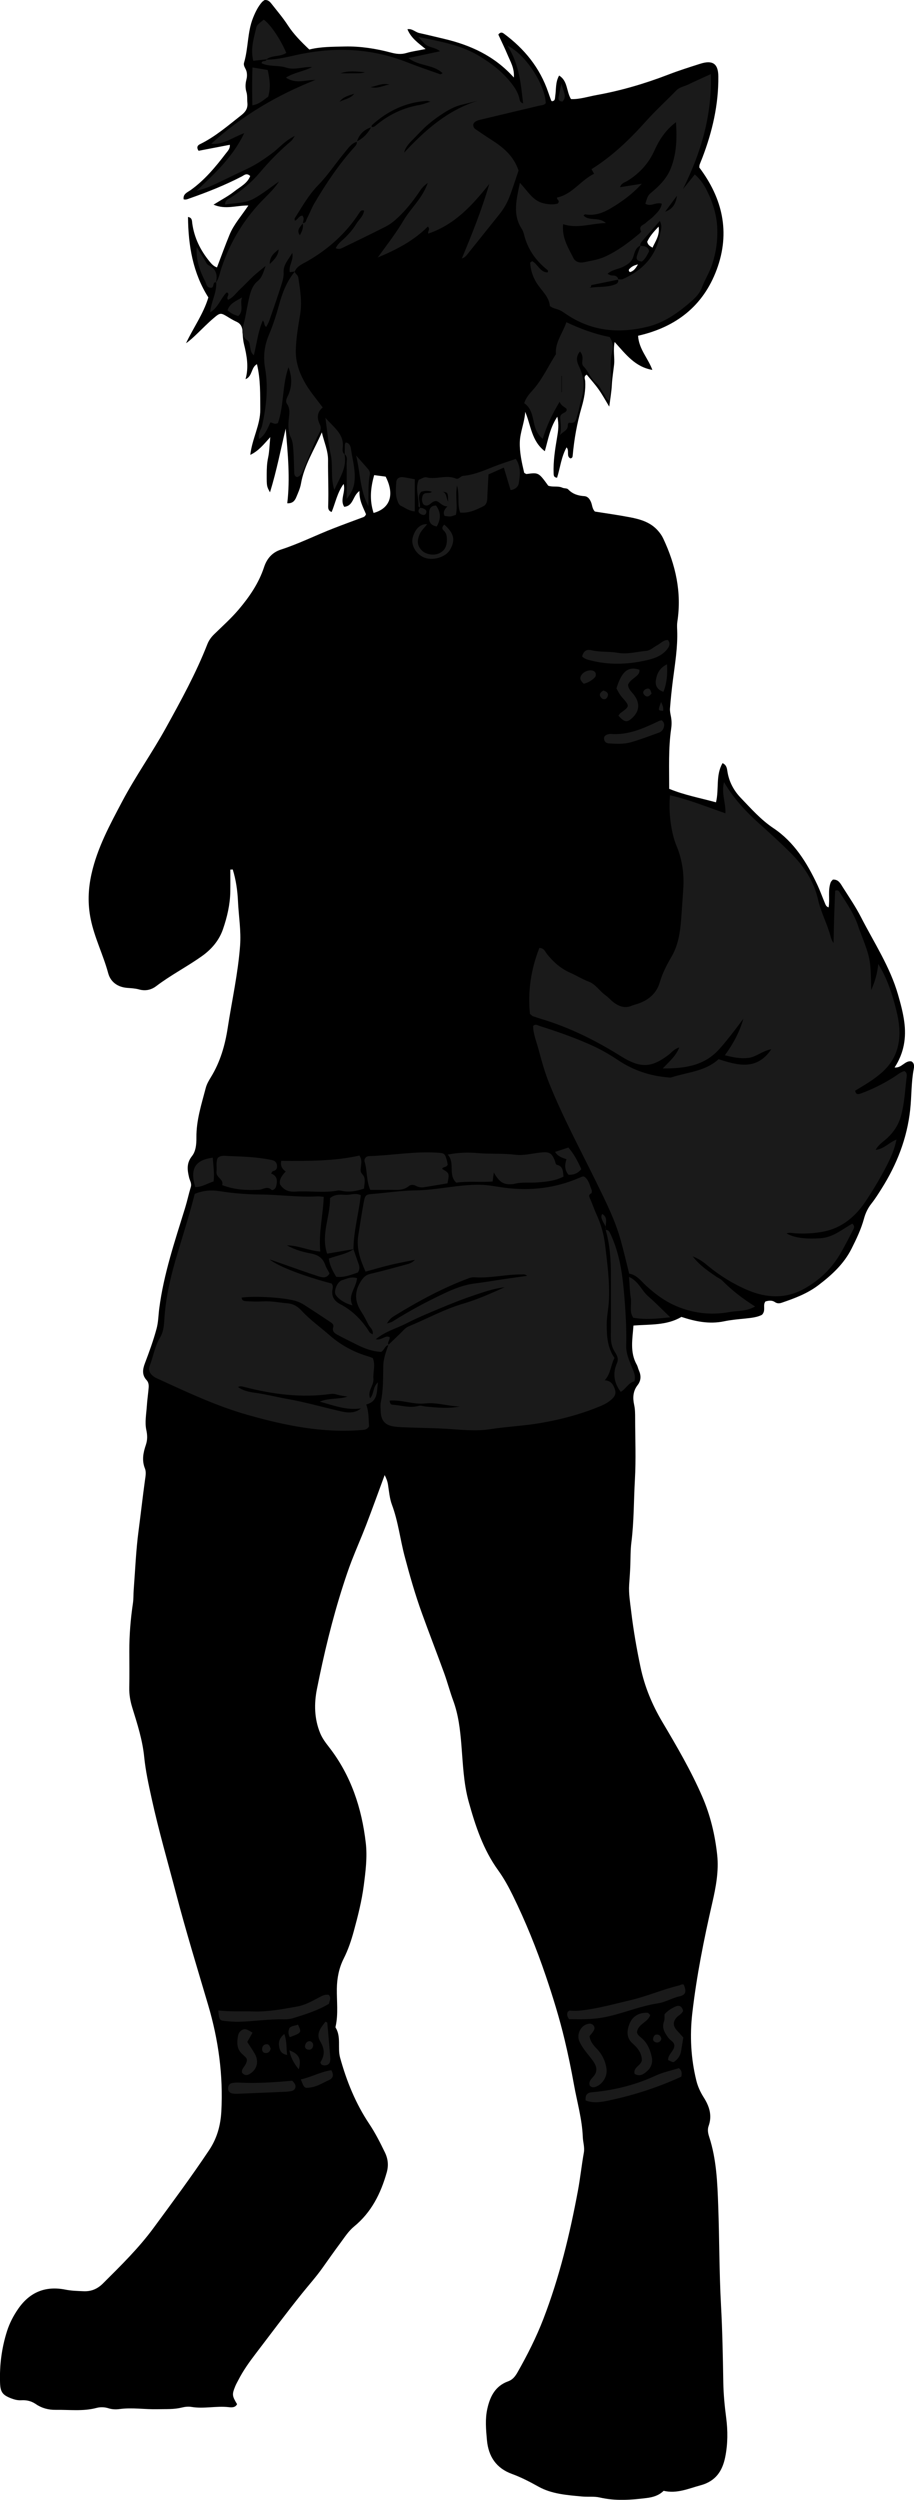 <?xml version="1.0" encoding="utf-8"?>
<!-- Generator: Adobe Illustrator 24.1.1, SVG Export Plug-In . SVG Version: 6.00 Build 0)  -->
<svg version="1.1" id="Layer_1" xmlns="http://www.w3.org/2000/svg" xmlns:xlink="http://www.w3.org/1999/xlink" x="0px" y="0px"
	 width="754.09" height="2060.93" viewBox="0 0 754.09 2060.93" style="enable-background:new 0 0 754.09 2060.93;" xml:space="preserve">
<style type="text/css">
	.st0{fill:#1A1A1A;}
</style>
<path d="M190.04,716.92c0,5.96,0.07,11.93-0.02,17.89c-0.16,10.73-2.55,21.03-6.02,31.15c-3.28,9.56-9.63,16.8-17.57,22.43
	c-12.21,8.65-25.6,15.53-37.56,24.62c-4.09,3.11-8.88,4.2-14.18,2.71c-3.16-0.89-6.56-1.02-9.87-1.29
	c-7.86-0.66-13.62-4.91-15.56-12.1c-4.07-15.07-11.24-29.08-14.4-44.46c-2.6-12.65-2.16-24.9,0.65-37.47
	c4.79-21.44,15.12-40.37,25.22-59.49c11.05-20.92,24.78-40.24,36.2-60.92c12.38-22.42,24.75-44.88,34.11-68.81
	c1.23-3.15,3.12-5.8,5.56-8.19c6.89-6.74,14.14-13.19,20.35-20.52c8.82-10.41,16.57-21.7,20.89-34.84
	c2.37-7.23,6.83-12.23,13.89-14.52c14.91-4.84,28.9-11.88,43.46-17.54c7.75-3.01,15.56-5.87,23.34-8.78
	c1.22-0.46,2.6-0.63,3.43-2.85c-2.21-5.49-5.73-11.27-5.39-19.12c-5.69,3.91-4.86,12.39-12.58,13c-3.81-5.89,1.45-12.09-0.49-18.86
	c-5.29,7.27-6.75,15.62-9.87,23.16c-2.67-0.91-2.94-2.87-2.87-4.95c0.45-12.58-0.21-25.15-0.1-37.73c0.07-7.94-3.36-15.2-5.13-23.02
	c-6.1,14.17-14.58,27.06-17.23,42.4c-0.67,3.86-2.4,7.58-3.93,11.25c-1.19,2.87-3.15,5.1-7.37,4.84
	c2.48-20.55,0.46-40.99-1.29-61.56c-4.13,17.27-7.45,34.71-12.95,52.56c-2.73-5.02-2.73-5.02-2.72-14.74
	c0.01-4.66,0.17-9.25,1.17-13.89c1.03-4.8,1.09-9.81,1.79-16.91c-5.66,6.28-9.67,11.39-16.49,14.65c1.49-13.4,8.34-24.71,8.23-37.48
	c-0.11-12.28,0.29-24.59-2.74-37.33c-5.02,2.81-3.59,10.03-9.44,12.41c2.84-9.93,1.09-19.3-1.21-28.69
	c-0.86-3.52-1.09-7.23-1.27-10.87c-0.19-3.7-1.61-6.31-5.06-7.86c-2.12-0.95-4.15-2.12-6.13-3.34c-6.87-4.2-6.99-4.37-12.81,0.57
	c-4.55,3.87-8.74,8.18-13.07,12.32c-3.01,2.87-5.98,5.78-9.53,8.22c5.91-12.62,14.23-23.88,18.43-37.75
	c-12.68-19.96-16.59-42.49-16.8-66.36c3.52,0.59,3.24,3.27,3.51,5.27c1.62,11.87,6.67,22.15,14.18,31.33
	c1.65,2.02,3.37,4.05,6.22,5.04c3.55-9.29,6.77-18.28,10.41-27.09c3.53-8.55,9.86-15.5,15.49-24.01
	c-10.04-0.11-18.84,3.64-28.74-0.68c6.32-3.96,12.14-6.96,17.17-10.94c4.72-3.74,10.74-6.52,13.07-12.65
	c-2.93-2.88-4.98-0.68-6.78,0.26c-13.92,7.22-28.43,13-43.21,18.16c-1.55,0.54-3.03,1.35-4.92,0.78c-0.66-4.53,3.21-5.77,5.86-7.67
	c11.52-8.25,20.43-18.99,28.93-30.11c1.49-1.95,3.6-3.85,3.32-7.18c-8.78,1.69-17.43,3.35-25.79,4.95c-1.9-2.83-0.82-4.49,1.1-5.42
	c12.71-6.19,23.25-15.41,34.26-24.02c3.49-2.73,5.37-5.65,4.91-10.12c-0.3-2.96,0.11-5.95-0.79-8.91c-0.99-3.23-0.92-6.62-0.09-9.88
	c0.6-2.32,0.74-4.45,0.24-6.84c-0.54-2.56-2.92-4.73-2.11-7.43c3.6-12.09,2.68-25.1,7.4-36.91c1.84-4.61,4.01-9.17,7.33-13
	c0.63-0.73,1.53-1.23,2.26-1.79c2.8-0.26,4.39,1.48,5.8,3.29c4.51,5.76,9.31,11.35,13.28,17.47c4.78,7.37,10.81,13.48,17.77,20.07
	c9.21-2.35,19.14-2.26,29.08-2.49c13.12-0.31,25.88,1.73,38.45,5.05c4.34,1.15,8.27,1.6,12.66,0.3c4.74-1.41,9.71-2.04,15.77-3.25
	c-6.03-4.95-12.01-8.97-15.01-16.36c3.94-0.69,6.5,2.43,9.72,3.14c6.8,1.5,13.56,3.16,20.34,4.76c21.72,5.12,41.6,13.93,57.76,31.95
	c0.57-7.7-2.79-13-5.09-18.51c-2.41-5.77-5.19-11.39-7.73-16.92c1.43-1.89,2.85-2.05,4.45-0.87c17.05,12.54,29.89,28.27,36.75,48.53
	c0.75,2.2,1.54,4.39,2.36,6.57c0.11,0.29,0.43,0.5,0.65,0.74c2.87-0.25,2.45-2.46,2.74-4.3c0.87-5.51,0.05-11.34,3.21-16.89
	c7.21,4.41,5.88,12.94,9.77,19.4c6.99,0.34,13.96-2.02,20.98-3.29c20.32-3.66,40.07-9.46,59.36-16.89
	c8.68-3.34,17.58-6.18,26.46-8.98c10.14-3.19,14.69-0.02,14.79,10.43c0.23,23.25-4.91,45.49-13.18,67.1
	c-0.71,1.86-1.53,3.69-2.22,5.56c-0.22,0.6-0.19,1.3-0.33,2.44c19.07,25.31,25.83,53.3,14.42,84.13
	c-11.19,30.24-33.78,47.56-64.9,54.62c0.64,11.04,8.2,18.43,11.78,28.17c-14.24-2.47-21.86-12.78-31.13-23.05
	c-1.41,6.96,0.18,12.82-0.43,18.53c-0.6,5.61-1.57,11.2-1.86,16.82c-0.3,5.82-1.33,11.58-2.16,17.97
	c-2.83-4.66-5.44-9.49-8.57-13.95c-3.03-4.32-6.61-8.27-10-12.44c-2.77,1.41-1.39,3.69-1.28,5.23c0.52,7.46-0.91,14.73-2.93,21.67
	c-3.84,13.15-6.17,26.48-7.4,40.07c-0.08,0.91-0.34,1.95-1.94,2.09c-3.52-1.91-0.54-6.18-3.07-9.1c-4.44,7.95-5.27,16.87-7.85,25.05
	c-2.83-0.27-2.79-2.06-2.85-3.66c-0.37-10.02,1.21-19.87,2.87-29.69c0.88-5.18,1.7-10.29,0.17-16.98c-6.08,9.2-7.51,18.7-10.3,28.47
	c-11.11-8.5-11.43-21.47-16.19-32.5c-0.47,8.73-4.21,16.65-4.45,25.03c-0.25,8.61,1.72,17.08,3.62,25.27
	c0.85,0.45,1.45,1.05,1.95,0.99c9.94-1.31,9.94-1.33,17.88,9.62c3.71,1.43,7.91-0.07,11.69,1.67c1.48,0.68,3.75,0.31,4.71,1.32
	c3.7,3.9,8.2,5.29,13.34,5.63c3.01,0.2,4.55,2.48,5.62,5.06c1,2.43,0.88,5.3,3.15,7.65c9.48,1.52,19.3,2.86,29.02,4.73
	c8.5,1.64,16.76,4.02,22.9,10.92c1.81,2.03,3.31,4.12,4.45,6.55c10.27,21.8,15.37,44.46,11.65,68.65c-0.35,2.28-0.22,4.66-0.13,6.99
	c0.53,14.04-1.84,27.82-3.6,41.66c-0.96,7.57-1.73,15.17-2.33,22.77c-0.18,2.26,0.38,4.61,0.81,6.88c0.63,3.32,0.63,6.64,0.15,9.94
	c-2.34,16.21-1.62,32.48-1.63,49.5c12.37,5.11,25.3,7.49,38.62,11.13c2.64-11.05-0.39-22.44,5.41-32.31
	c3.2,1.47,3.59,4.06,3.98,6.65c1.28,8.53,5.18,15.88,11.03,21.97c8.49,8.83,16.51,18.01,26.98,25
	c17.08,11.41,27.67,28.48,36.25,46.78c2.25,4.81,4.03,9.84,6.09,14.74c0.62,1.46,1.06,3.15,3.16,3.79c1.2-6.86-0.76-13.93,1.7-20.56
	c0.33-0.89,1.19-1.58,1.8-2.35c4.64-0.33,6.33,3.3,8.22,6.29c5.17,8.15,10.65,16.16,15.04,24.73c10.74,20.98,23.9,40.82,30.51,63.77
	c2.12,7.34,4.11,14.7,5.14,22.3c1.8,13.28-0.15,25.81-7.96,37.82c5.98,0.56,8.58-5.98,13.85-5.05c2.52,1.42,2.38,4,1.97,6.15
	c-2.15,11.13-1.72,22.47-2.95,33.7c-2.6,23.74-11,45.07-23.57,65.03c-2.66,4.22-5.33,8.48-8.42,12.38
	c-2.97,3.75-4.89,7.83-6.13,12.38c-2.37,8.71-6.26,16.82-10.29,24.83c-6.29,12.47-16.18,21.56-27.21,29.96
	c-9.27,7.06-19.69,10.89-30.37,14.55c-1.95,0.67-3.78,0.76-5.66-0.54c-2.36-1.63-5.03-1.28-7.72-0.52
	c-2.6,3.01,0.64,7.33-2.91,11.01c-3.66,1.96-8.55,2.55-13.51,3.05c-5.94,0.6-11.93,1.1-17.77,2.32c-12.2,2.54-23.75,0.14-35.2-3.64
	c-12.02,7.16-25.73,6.07-39.55,7.12c-0.83,11.26-3.07,22.01,2.7,32.27c0.81,1.43,1.08,3.15,1.76,4.66c1.93,4.3,1.9,8.41-1.08,12.23
	c-3.81,4.9-4.08,10.5-2.83,16.15c0.81,3.66,0.82,7.26,0.83,10.91c0.03,17,0.77,34.04-0.2,50.98c-0.98,17.22-0.73,34.52-2.91,51.69
	c-0.79,6.25-0.65,12.62-0.87,18.94c-0.18,5.3-0.61,10.6-0.96,15.87c-0.48,7.19,0.79,14.54,1.65,21.78
	c1.84,15.5,4.51,30.85,7.73,46.15c3.4,16.16,9.6,31.03,17.98,45.16c11.89,20.04,23.66,40.14,32.96,61.57
	c6.68,15.39,10.54,31.6,12.32,48.11c1.43,13.25-1.09,26.58-4.06,39.52c-6.92,30.13-12.98,60.44-16.5,91.11
	c-2.12,18.47-1.15,37.24,3.39,55.52c1.2,4.84,3.32,9.43,6.01,13.67c4.67,7.33,7.19,14.93,4.08,23.63c-1.04,2.9-0.53,5.88,0.43,8.82
	c6.08,18.55,6.81,37.85,7.5,57.08c0.99,27.26,0.8,54.56,2.29,81.79c1.17,21.28,1.54,42.53,1.9,63.81
	c0.16,9.61,1.09,19.24,2.34,28.78c1.44,11,1.41,21.88-0.77,32.71c-2.33,11.55-7.95,19.91-20.35,23.24
	c-9.95,2.67-19.44,7.11-30.46,4.53c-3.81,3.77-8.54,5.28-14.05,5.96c-12.94,1.61-25.71,2.54-38.63-0.44
	c-4.77-1.1-9.93-0.37-14.88-0.84c-12.24-1.16-24.75-2.02-35.67-8.1c-7.17-3.99-14.24-7.68-22-10.52
	c-12.64-4.62-19.32-14.08-20.56-27.98c-0.78-8.68-1.56-17.16,0.33-25.7c2.26-10.2,6.6-18.86,17.28-22.68
	c3.66-1.31,5.77-4.09,7.67-7.43c8.06-14.2,15.43-28.74,21.3-43.97c13.19-34.22,21.79-69.69,28.5-105.69
	c1.95-10.46,3.03-21.02,4.9-31.46c0.78-4.35-0.72-8.58-0.88-12.84c-0.56-14.74-4.72-28.82-7.29-43.18
	c-2.23-12.42-4.77-24.76-7.71-37.04c-4.26-17.8-9.65-35.25-15.53-52.57c-7.7-22.69-16.67-44.86-27.23-66.38
	c-3.53-7.18-7.37-14.2-12.05-20.68c-12.31-17.03-18.78-36.56-24.31-56.48c-4.29-15.47-4.76-31.44-6.07-47.31
	c-1.02-12.26-2.41-24.44-6.72-36.13c-2.76-7.47-4.76-15.22-7.49-22.71c-6.02-16.55-12.42-32.96-18.4-49.52
	c-5.53-15.32-10-30.96-14.17-46.71c-3.74-14.1-5.32-28.7-10.47-42.49c-1.95-5.21-2.4-11.01-3.27-16.58
	c-0.42-2.69-1.3-5.12-2.76-7.94c-5.16,13.97-10.08,27.64-15.28,41.2c-3.8,9.9-8.12,19.6-11.95,29.5
	c-2.63,6.81-4.94,13.76-7.18,20.71c-8.95,27.88-15.75,56.34-21.47,85.01c-2.39,12-2.22,24.4,2.65,36.3
	c1.83,4.46,4.65,8.11,7.45,11.72c18.07,23.3,26.9,50.16,30.22,78.97c1.33,11.56-0.16,23.23-1.65,34.79
	c-1.67,12.89-4.87,25.44-8.28,37.93c-2.1,7.7-4.65,15.26-8.26,22.43c-3.96,7.85-5.58,16.21-5.7,25.05
	c-0.13,10.28,1.27,20.63-0.98,30.85c-0.07,0.32-0.22,0.75-0.08,0.98c4.82,7.75,1.5,16.69,3.76,24.9c5.35,19.39,12.79,37.75,24,54.53
	c5,7.49,9.06,15.52,12.98,23.61c2.56,5.29,3.11,10.69,1.48,16.47c-4.9,17.33-12.65,32.86-26.9,44.53
	c-4.69,3.84-7.89,8.99-11.46,13.78c-4.97,6.67-9.75,13.48-14.57,20.27c-5.2,7.34-11.19,14.03-16.82,21.01
	c-13.14,16.32-25.63,33.15-38.35,49.79c-5.26,6.88-10.3,13.92-14.26,21.65c-0.91,1.77-1.93,3.5-2.67,5.34
	c-2.71,6.73-2.56,7.81,1.55,14.67c-1.48,3.05-4.71,2.7-6.95,2.45c-10.24-1.16-20.47,1.56-30.7-0.19c-2.55-0.44-5.39-0.11-7.93,0.53
	c-6.57,1.63-13.22,1.18-19.86,1.36c-10.57,0.29-21.11-1.57-31.7-0.1c-2.91,0.4-5.96,0.27-8.91-0.66c-3.23-1.03-6.74-1.14-9.89-0.3
	c-11.2,2.97-22.55,1.41-33.83,1.58c-5.71,0.09-11.37-1.38-16.11-4.64c-3.83-2.63-7.75-3.53-12.2-3.26c-2.68,0.16-5.24-0.43-7.8-1.38
	c-7.55-2.81-9.41-5.21-9.67-13.12c-0.47-14.42,1.33-28.51,5.69-42.28c2.13-6.73,5.32-12.88,9.34-18.67
	c9.57-13.79,22.57-19.02,38.98-15.74c4.93,0.99,9.9,1.08,14.89,1.31c6.45,0.29,11.56-1.97,16.08-6.48
	c14.62-14.57,29.39-29,41.67-45.7c15.58-21.18,31.26-42.28,45.87-64.17c6.55-9.81,9.43-20.45,10.05-31.87
	c1.61-29.85-2.38-59.02-10.85-87.67c-9.04-30.6-18.41-61.13-26.5-91.99c-6.83-26.03-14.34-51.9-20.11-78.22
	c-2.5-11.38-5.02-22.79-6.17-34.3c-1.41-14.08-5.68-27.3-9.8-40.6c-1.7-5.48-2.65-10.9-2.53-16.64c0.2-9.99,0.08-19.99,0.05-29.99
	c-0.04-13.31,1.03-26.53,2.99-39.69c0.54-3.6,0.34-7.31,0.62-10.95c1.24-16.21,1.87-32.51,4-48.61c1.83-13.82,3.35-27.68,5.26-41.48
	c0.46-3.34,1.23-6.89,0.03-9.88c-2.71-6.74-1.45-13.04,0.72-19.44c1.4-4.12,1.37-7.87,0.39-12.43c-1.35-6.24,0-13.09,0.43-19.67
	c0.32-4.96,1.07-9.9,1.49-14.86c0.2-2.33,0.05-4.63-1.71-6.54c-3.97-4.3-3.21-9.01-1.32-13.98c3.54-9.32,6.95-18.67,9.56-28.35
	c1.51-5.58,1.5-11.19,2.23-16.76c3.71-28.53,12.92-55.6,21.34-82.9c1.76-5.7,2.98-11.56,4.71-17.26c0.89-2.92-0.82-5.18-1.41-7.67
	c-1.49-6.31-2.3-11.88,2.39-17.78c3.17-3.98,3.69-9.85,3.63-15.27c-0.16-14.17,4.21-27.5,7.73-40.97c0.83-3.16,2.6-6.15,4.33-8.97
	c7.61-12.42,11.56-26.16,13.74-40.31c3.48-22.61,8.52-44.99,10.23-67.88c0.93-12.36-1.17-24.5-1.74-36.75
	c-0.42-8.97-1.69-17.62-4.31-26.11C191.37,716.84,190.7,716.88,190.04,716.92z M308.22,422.9c13.86-3.8,17.46-15.31,9.95-29.95
	c-2.87-0.38-6.01-0.79-9.48-1.25C305.82,402.06,304.69,411.99,308.22,422.9z M538.35,204.19c2.62-5.7,6.09-10.23,5.05-17.37
	c-4.31,4.46-7.57,8.3-9.43,12.49C534.53,201.86,535.89,202.75,538.35,204.19z M526.35,217.96c-3.82,0.89-5.63,2.22-7.16,3.89
	c-0.72,0.79-0.48,1.79,0.58,2.48C522.43,223.61,524.21,221.81,526.35,217.96z"/>
<path class="st0" d="M592.87,873.22c16.43,5.34,31.63,9.28,43.5-8.18c-7.29,1.22-12.36,6.34-18.91,7.14
	c-6.35,0.78-12.5-0.44-19.43-2.18c6.94-9.46,12.17-19.25,15.3-30.15c-6.38,8.54-12.74,17.08-19.83,25.01
	c-12.1,13.54-27.92,16.14-46.72,16c5.73-5.99,10.85-10.24,13.64-17.3c-4.38,1.26-6.38,4.28-9.07,6.29
	c-13.88,10.38-22.73,11.16-39.24,0.83c-20.17-12.61-41.15-23.09-63.86-30.12c-2.86-0.88-5.71-1.77-8.54-2.74
	c-0.59-0.2-1.05-0.8-2.48-1.93c-1.88-18.33,0.77-36.63,7.77-54.38c3.95,0.11,4.79,3.11,6.3,5.02c5.26,6.66,11.46,12.07,19.25,15.5
	c5.17,2.27,9.93,5.29,15.27,7.31c5.7,2.16,8.96,7.82,13.85,11.29c2.42,1.72,4.36,4.12,6.75,5.89c4.47,3.31,9.33,5,14.89,2.59
	c1.52-0.66,3.17-1,4.75-1.53c9.06-3,15.64-8.58,18.38-17.99c2.16-7.41,5.68-14.16,9.56-20.8c7.15-12.22,7.64-25.97,8.6-39.55
	c0.38-5.29,0.7-10.59,1.09-15.87c0.9-12.33-0.71-24.53-5.57-36.09c-4.42-10.5-6.78-28.27-5.3-41.61
	c15.53,3.51,30.18,9.5,45.68,14.84c0.4-8.67-3.57-16.64-1.15-25.75c7.82,13.51,18.02,24.35,29.05,34.26
	c8.92,8.01,17.82,16.01,26.26,24.52c10.72,10.8,18.82,22.81,22.27,38.18c2.31,10.26,7.53,19.85,10.3,30.15
	c0.5,1.87,1.11,3.71,2.49,5.6c0.16-7.29,0.28-14.59,0.5-21.88c0.22-7.19,0.55-14.38,0.82-21.26c2.43-0.89,3.16,0.42,3.82,1.45
	c6.1,9.51,12.62,18.8,15.85,29.84c0.19,0.64,0.5,1.23,0.74,1.86c8.88,23.22,8.88,23.22,9.33,48.75c2.93-6.73,5.01-13.18,5.81-21.47
	c6.75,10.88,10.4,21.5,13.37,32.31c2.37,8.62,4.46,17.32,4.08,26.5c-0.49,11.96-4.87,21.8-13.67,29.91
	c-6.91,6.37-15,10.97-22.86,15.73c0.54,3.06,2.27,3.18,4.44,2.39c9.74-3.53,18.94-8.14,27.68-13.69c2.77-1.76,5.26-4.03,8.56-4.92
	c2.71,1.68,1.89,4.29,1.66,6.31c-1.18,10.2-1.69,20.51-4.43,30.49c-1.99,7.27-5.81,13.25-11.34,18.42
	c-3.12,2.93-7.03,5.13-9.64,9.78c6.98-0.71,10.99-6.1,17.19-8.47c-2.11,10.59-6.94,19.61-11.82,28.53
	c-3.99,7.29-8.39,14.38-12.94,21.34c-8.68,13.31-20.1,23.18-36.19,26.13c-7.5,1.37-15.19,1.76-22.85,1.24
	c-2.31-0.16-4.61-0.83-6.9,0.14c6.66,3.75,15.91,4.74,27.99,3.95c10.43-0.68,18.03-7.43,26.28-12.04c2.29,2.02,1.43,3.67,0.7,5.05
	c-3.71,7.07-7.27,14.24-11.4,21.06c-7.23,11.91-17.32,21.17-29.42,27.79c-15.02,8.21-30.69,7.5-46.18,0.93
	c-12.02-5.1-23.03-11.93-33.1-20.26c-3.23-2.68-6.45-5.29-12.3-7.57c6.26,7.97,12.91,12.14,19.29,16.61
	c1.63,1.15,3.64,1.88,5.01,3.26c7.9,7.98,16.7,14.85,27.21,21.44c-7.48,4.23-14.6,3.38-21.14,4.58c-15.37,2.8-30.48,1.04-44.88-5.32
	c-8.91-3.93-16.59-9.71-23.78-16.25c-4.35-3.96-7.85-9.14-14.1-10.07c-2.43-9.65-4.53-18.7-7.02-27.65
	c-4.57-16.44-12.23-31.64-19.68-46.86c-13.31-27.18-27.73-53.82-39.11-81.94c-3.77-9.31-6.43-18.88-8.98-28.48
	c-1.68-6.34-4.37-12.55-4.47-19.23c1.9-2.03,3.68-0.59,5.48-0.02c14.91,4.73,29.65,9.87,43.9,16.4c7.29,3.34,14.18,7.4,20.79,11.8
	c12.5,8.33,26.12,12.89,40.97,14.15c0.99,0.08,2.07,0.3,2.96,0C567.13,883.87,581.72,883.42,592.87,873.22z"/>
<path class="st0" d="M320.66,1108.9c-3.13,0.39-3.32,3.87-6.1,5.64c-6.86-0.25-13.64-2.64-20.17-5.97c-5.33-2.72-10.75-5.26-16-8.13
	c-2.3-1.25-4.55-2.8-3.46-6.29c0.73-2.35-1.33-3.52-2.97-4.61c-6.94-4.6-13.87-9.2-20.88-13.68c-1.95-1.24-4.08-2.32-6.27-3.04
	c-9.26-3.05-33.57-4.6-45.43-3.05c0.15,2.82,2.41,2.92,4.29,3.01c4.32,0.21,8.67,0.41,12.98,0.13c7.04-0.46,13.9,1.02,20.83,1.61
	c4.46,0.38,8.19,2.62,11.23,5.93c7.01,7.64,15.49,13.6,23.23,20.4c9.44,8.28,20.15,14,32.14,17.49c1.23,0.36,2.41,0.89,3.5,1.29
	c2.42,5.88,0.06,11.53,0.52,17.08c0.46,5.58-5.15,10.1-2.75,16.08c3.37-3.61,2.04-9.22,6.47-13.16c-1.08,7.75,0.26,15.64-9.68,18.28
	c2.41,6.39,1.83,12.65,2.4,17.98c-1.79,2.87-3.8,2.87-5.82,3.04c-32.27,2.73-63.31-3.65-94.09-12.34
	c-25.71-7.26-49.76-18.59-73.92-29.66c-1.51-0.69-3.1-1.35-4.36-2.39c-2.72-2.24-4.23-4.85-2.77-8.69
	c2.95-7.72,4.14-16.05,8.54-23.28c3.22-5.29,3.22-11.64,3.65-17.42c1.36-18.03,5.7-35.4,10.88-52.52
	c4.87-16.13,9.91-32.21,14.01-48.34c6.96-2.88,13.47-3.39,20.7-2.24c11.1,1.76,22.43,2.68,33.67,2.74
	c15.64,0.09,31.18,2.43,46.84,1.55c1.61-0.09,3.24,0.22,5.22,0.37c-0.5,15.2-4.37,29.68-2.83,45.11
	c-9.68-0.71-17.52-4.95-27.63-5.12c7.26,3.88,13.55,5.55,19.95,6.74c5.67,1.05,9.77,3.64,11.73,9.34c0.85,2.48,2.38,4.73,3.6,7.06
	c-2.52,4.58-6.37,3.3-9.71,2.22c-9.47-3.06-18.82-6.47-28.22-9.75c-3.36-1.17-6.73-2.34-11.58-4.02c7.02,5.8,28.76,14,51.14,19.87
	c1.25,1.4,1.14,3.11,0.83,4.71c-1.13,5.79,1.41,9.76,6.29,12.3c10.35,5.38,18.12,13.36,24.22,23.16c0.45,0.72,1.5,1.06,2.56,1.76
	c0.85-3.77-2.17-5.52-3.44-7.99c-1.83-3.54-3.59-7.16-5.79-10.47c-5.76-8.65-5.98-17.02-0.13-25.84c2-3.02,3.96-4.77,7.55-5.61
	c10.33-2.41,20.56-5.27,30.79-8.05c2.13-0.58,4.13-1.6,5.91-3.51c-6.67,1.37-13.39,2.58-20.01,4.16
	c-6.74,1.61-13.38,3.59-20.73,5.59c-4.37-9.73-7.7-19.22-5.99-29.82c1.47-9.17,2.81-18.36,4.53-27.49c1.15-6.09,1.87-6.32,7.8-6.79
	c11.54-0.93,23.14-2.74,34.57-2.87c18.04-0.19,35.52-4.92,53.55-4.64c7.06,0.11,13.85,1.63,20.7,2.5
	c21.34,2.69,41.7,0.23,61.39-8.31c0.92-0.4,1.85-0.75,2.8-1.05c0.26-0.08,0.61,0.11,1.21,0.24c3.63,2.55,4.32,7.05,6.01,10.94
	c0.33,0.76,0.14,2.51-0.33,2.75c-2.69,1.33-1.65,2.87-0.81,4.79c1.87,4.25,3.32,8.7,5.26,12.92c3.64,7.92,5.93,16.14,6.96,24.82
	c1.84,15.5,3.98,30.97,3.09,46.63c-0.36,6.27-1.76,12.4-1.76,18.78c0,9.78,0.57,19.24,6.42,27.76c-3.17,5.95-3.02,13-8.09,18.44
	c4.16,0.19,6.34,2.35,7.76,5.67c1.79,4.18,1.52,6.71-1.82,9.84c-2.7,2.53-5.93,4.29-9.33,5.71c-16,6.69-32.54,11.09-49.7,14.03
	c-13.78,2.36-27.69,2.91-41.44,5.06c-12.27,1.91-24.66,0.33-36.88-0.38c-9.3-0.54-18.58-0.61-27.86-0.97
	c-4.99-0.2-10.02-0.17-14.94-0.93c-7.13-1.09-10.3-5.04-10.58-12.21c-0.1-2.66-0.45-5.43,0.1-7.98c2.11-9.86,1.8-19.83,2-29.8
	c0.12-6.05,2.32-11.67,4.28-17.32c3.08-2.95,6.15-5.89,9.23-8.84c2.4-2.29,4.43-5.1,7.59-6.4c15.03-6.21,29.34-14.15,45.04-18.73
	c11.79-3.44,22.92-8.53,34.14-13.5c-9.63,1.1-18.63,4.38-27.64,7.44c-9.11,3.1-18.05,6.75-26.94,10.46
	c-8.89,3.71-17.83,7.41-26.38,11.82c-8.14,4.2-17.37,6.5-25.5,13.17c5.05,1.17,7.59-3.58,11.41-1.75
	C322,1104.64,319.16,1106.54,320.66,1108.9z M286.74,1151.42c-2.24-0.38-4.51-0.67-6.73-1.16c-2.25-0.5-4.37-1.43-6.82-1.08
	c-24.37,3.47-48.23,0.36-71.84-5.77c-1.58-0.41-3.24-0.84-5.02,0.1c4.13,2.92,8.85,4.03,13.56,4.66c9.22,1.23,18.22,3.57,27.35,5.19
	c14.68,2.61,29.09,6.75,43.65,10.1c5.8,1.34,11.66,2,16.98-2.37c-11.83,1.89-22.45-2.4-34.02-5.51
	C271.67,1152.23,279.27,1153.86,286.74,1151.42z M319.25,1091.16c2.62-0.9,3.65-1.05,4.45-1.55c13.76-8.7,28.06-16.38,42.8-23.3
	c8.16-3.83,16.39-7.12,25.43-8.22c8.22-1,16.39-2.46,24.58-3.66c5.96-0.88,11.93-1.68,18.38-2.58c-1.72-1.53-3.05-1.15-4.36-1.16
	c-12.97-0.16-25.72,3.23-38.74,2.35c-1.61-0.11-3.37,0.15-4.88,0.71c-21.54,8.02-41.66,18.91-61.21,30.89
	C323.51,1085.97,321.34,1087.44,319.25,1091.16z M379.43,1159.58c-9.59-0.17-18.91-3.61-28.52-2.53
	c-9.96,1.12-19.52-3.23-29.43-2.33c0.13,2.13,0.91,3.31,2.34,3.39c7.17,0.38,14.24,3.03,21.52,0.94c1.99-0.57,3.87,0.34,5.79,0.53
	C360.54,1160.5,369.97,1161.42,379.43,1159.58z"/>
<path class="st0" d="M219.57,49.16c10.07,0.08,19.7-2.85,29.42-4.76c29.77-5.85,58.76-4.17,87.11,7.03
	c8.94,3.53,18.06,6.6,27.12,9.81c0.41,0.14,1.08-0.47,1.96-0.88c-7.7-7.41-19.48-5.61-28.24-12.53c9.24-1.97,17.48-3.72,26.07-5.56
	c-4.02-3.47-9.41-2.88-12.83-6.33c-1.35-1.36-2.63-2.78-5.14-5.46c18.59,3.74,35.44,6.66,50.59,15.84
	c9.8,5.94,18.63,12.69,25.79,21.69c3.37,4.24,6.25,8.59,7.28,13.98c0.26,1.36,0.75,2.55,2.89,3.25c-1.9-16.1-3.06-32-12.95-47.6
	c15.09,7.05,31.13,32.39,31.62,47.36c-1.31,1.91-3.42,1.68-5.34,2.13c-16.17,3.81-32.31,7.71-48.47,11.54
	c-2.67,0.63-5.09,1.49-5.96,3.72c-0.27,3.21,1.71,4.06,3.33,5.15c3.87,2.61,7.7,5.26,11.64,7.75c9.73,6.17,18.36,13.32,22.38,25.3
	c-2.47,7.18-4.87,15.1-7.94,22.77c-1.97,4.91-4.78,9.49-8.16,13.67c-8.99,11.12-17.85,22.34-26.82,33.48
	c-0.93,1.15-2.23,2.01-3.91,2.64c8.45-20.19,16.51-40.37,22.68-61.49c-13.82,17.38-28.43,33.54-50.34,40.93
	c-0.67-2.34,1.97-3.48-0.37-5.79c-11.23,11.22-24.9,18.68-41.33,25.49c8.17-11.19,15.41-20.6,21.45-30.82
	c5.83-9.85,15.08-17.52,19.84-30.63c-4.41,3.01-5.93,5.81-7.67,8.33c-4.93,7.15-10.3,13.88-16.62,19.88
	c-3.17,3.02-6.53,5.78-10.37,7.73c-11.86,6.02-23.83,11.8-35.8,17.6c-1.43,0.69-3.05,1.36-5.48,0.25c1.79-3.98,5.38-6.34,8.23-9.19
	c3.33-3.32,6.3-6.87,8.72-10.88c2.14-3.55,5.86-6.26,6.41-10.91c-2.52-0.83-3.32,0.94-4.06,2.07
	c-10.96,16.79-25.41,29.71-42.77,39.66c-3.8,2.18-8.5,3.86-10.38,8.61l0.15-0.16c-1.25,0.18-2.51,0.36-4.21,0.6
	c-1.19-5.49,3.32-9.64,2.06-15.9c-3.3,5.83-7.51,9.66-7.14,16.2c0.2,3.51-0.94,7.22-2.04,10.67c-3.12,9.79-6.5,19.49-9.86,29.2
	c-0.6,1.72-1.64,3.29-2.47,4.92c-2.16-1.26-0.98-3.43-2.82-5.28c-4.02,9.4-5.01,19.22-7.38,28.66c-2.41-1.77-2.6-4.5-3.13-7.06
	c-0.4-1.92-0.29-4.06-2.25-5.28c-5.03-3.14-4.31-8.57-3.24-12.54c2.17-7.99,3.09-16.19,5.14-24.18c1.2-4.71,2.87-9.01,6.52-11.99
	c4.02-3.28,4.93-7.99,6.66-12.63c-3.43,2.85-6.97,5.58-10.25,8.6c-3.67,3.37-7,7.1-10.67,10.48c-3.28,3.02-5.79,7.04-10.08,8.86
	c-1.79-2.24,1.52-3.99-0.32-5.77c-0.6-0.41-1.02-0.15-1.59,0.49c-4.37,4.93-6.4,11.76-12.84,15.65c0.72-8.66,5.52-16.23,5-24.78
	l-0.34,0.36c2.62-3.55,3.24-7.9,4.58-11.93c7.38-22.17,19.25-41.53,35.83-58c4.22-4.19,8.38-8.44,11.81-13.63
	c-6.85,4.75-13.39,10.06-20.63,14.11c-7.28,4.07-15.79,3.57-24.01,4.98c0.19-3.86,2.83-4.5,4.65-5.67
	c9-5.79,17.16-12.48,24.09-20.71c7.94-9.43,16.58-18.19,26.02-26.15c0.71-0.6,1.12-1.54,2.91-4.09
	c-8.5,4.18-13.17,10.17-19.01,14.48c-6.46,4.77-13.02,9.21-20.28,12.63c-6.92,3.25-13.8,6.61-20.7,9.91
	c-6.74,3.23-13.45,6.57-21.07,8.22c14.54-13.91,29.46-27.21,39.28-47.49c-10.05,3.69-17.31,9.83-27.22,8.72
	c25.46-23.18,54.25-40.03,85.9-52.59c-8.04-0.1-16.04,3.68-24.27-1.92c6.65-4.23,14.24-4.92,21.53-8.7
	c-7.68-0.37-14.28,2.74-21.32,0.47c-6.49-2.09-13.82-0.61-20.29-3.56c-0.02-2.9,3.85-0.79,4.07-3.29L219.57,49.16z M306.3,104.67
	c1.86,0.47,3.07-0.63,4.37-1.7c10.4-8.61,22.2-14.18,35.56-16.47c2.76-0.47,5.41-1.6,8.92-2.67c-1.59-0.38-2.24-0.71-2.86-0.67
	c-17.51,1.14-32.42,8.26-45.33,19.89c-0.39,0.35-0.32,1.2-0.47,1.81c-6.08,1.92-10.18,5.82-12.02,11.99
	c-4.74,1.41-7.26,5.49-10.13,8.91c-7.4,8.85-13.78,18.65-21.8,26.87c-8.01,8.2-13.38,17.93-19.37,27.36
	c-0.26,0.41,0.06,1.2,0.11,1.95c2.52-0.74,3.17-4.18,6.33-4.17c0.3,0.76,0.93,1.61,0.92,2.46c0,1.28-0.45,2.56-0.7,3.84
	c-1.85,2.95-5.61,5.41-2.44,9.88c1.8-3.32,3.23-6.46,2.26-10.14c2.85,0.34,2.85-2.31,3.66-3.8c2.19-4.05,3.74-8.45,6.06-12.4
	c9.7-16.49,20.36-32.32,33.22-46.57c1.13-1.26,2.14-2.5,1.69-4.35C299.65,114.05,303.58,109.96,306.3,104.67z M394.07,83.09
	c-4.63,1.21-9.22,2.28-13.79,3.43c-5.22,1.32-9.89,3.89-14.35,6.74c-4.46,2.84-8.79,5.98-12.81,9.42
	c-4.02,3.45-7.63,7.39-11.34,11.2c-3.44,3.53-7.18,6.91-8.37,12C350.62,107.42,369.01,90.96,394.07,83.09z M280.93,60.44
	c3.56,0,7.12,0.04,10.68-0.01c3.2-0.04,6.45,0.23,9.55-0.94C294.39,59.09,287.63,57.99,280.93,60.44z M280.14,83.9
	c4.06-2.16,8.98-2.53,12.12-6.62C287.86,78.74,283.21,79.69,280.14,83.9z M321.3,69.69c-6.04-1.44-10,1.12-15.54,2.14
	C311.78,73.32,315.71,70.59,321.3,69.69z M229.87,205.59c-3.47,2.89-7.32,5.55-7.36,12.1C226.77,213.68,229.66,210.44,229.87,205.59
	z"/>
<path class="st0" d="M428.95,150.7c6.8,7.33,10.72,14.72,19.23,16.85c4.28,1.07,8.39,1.32,12,0.25c2.33-2.55-1.21-2.99-0.49-4.98
	c12.48-2.63,19.36-14.12,30.44-19.57c-0.91-1.62-1.51-2.69-2.12-3.78c17.1-10.67,31.42-24.43,44.81-39.38
	c7.98-8.9,16.85-17,25.2-25.57c2.73-2.8,6.48-3.23,9.72-4.8c5.91-2.86,11.92-5.53,18.72-8.65c1.08,34.48-8.27,65.15-22.98,94.83
	c3.14-3.88,6.28-7.77,9.76-12.07c4.43,3.86,7.42,8.19,9.76,12.82c4.96,9.82,8.29,20.34,8.77,31.29c0.44,10.23-0.98,20.35-4.31,30.3
	c-2.21,6.63-5.98,12.39-8.37,18.87c-2.22,6.02-7.57,10.4-12.18,14.24c-9.64,8.03-20.14,15.01-32.88,18.09
	c-24.09,5.82-46.62,3.54-67.38-10.76c-1.9-1.31-3.87-2.67-6.01-3.42c-2.18-0.77-4.52-1.08-7.01-3c-0.56-7.94-7.42-13.03-11.38-19.79
	c-2.95-5.04-4.49-10.11-4.83-15.74c-0.02-0.39,0.92-0.84,1.62-1.44c4.66,2.37,6.46,9.17,12.74,9.32c0.89-1.58-0.16-2.06-0.79-2.57
	c-9.33-7.57-15.77-16.98-18.66-28.74c-0.39-1.6-0.97-3.24-1.86-4.61C422.77,176.83,426.05,164.62,428.95,150.7z M509.88,230.24
	c1.29-0.01,2.76,0.37,3.85-0.1c16.41-7.21,27.64-18.89,30.82-37.05c0.55-3.13,2.2-6.59-0.22-10.9c-5.09,5.81-9.61,11.01-14.17,16.17
	c-1.12,1.27-2.13,2.55-1.94,4.38l0.36-0.35c-3.94,1.54-4.96,5.49-5.88,8.71c-1.39,4.82-4.58,6.8-8.59,8.84
	c-4.12,2.09-9.1,2.27-12.85,5.85c1.04,0.47,1.83,0.97,2.68,1.17c0.96,0.23,1.99,0.11,2.97,0.29c1.8,0.33,2.93,1.41,3.23,3.26
	c-7.33,1.49-14.66,2.97-21.98,4.49c-0.24,0.05-0.49,0.48-0.56,0.78c-0.29,1.3,1.46-0.04-1.37,1.49c7.81-1.1,14.04-0.34,20.04-2.36
	C508.48,234.19,510.74,233.38,509.88,230.24z M499.85,183.89c-12.64,0.35-23.58,4.87-35.26,0.93c-1.14,11.22,4.26,19.44,8.49,27.91
	c1.61,3.22,5.24,4.23,8.71,3.48c5.81-1.26,11.71-2.04,17.27-4.56c10.43-4.73,19.39-11.51,28.1-18.74c0.74-0.61,1.98-1.85,1.81-2.16
	c-2.51-4.6,2.04-5.21,4.01-7.14c1.89-1.85,4.25-3.24,6.08-5.14c2.88-2.99,6.22-5.8,6.93-10.51c-4.73-1.72-9.21,2.96-13.53-0.07
	c2.15-7.05,2.26-6.93,6.04-10.1c6.43-5.41,12.09-11.56,15.14-19.52c4.53-11.82,5.02-24.12,4.06-37.53
	c-8.76,6.66-13.85,14.66-17.83,23.5c-4.79,10.64-12.35,18.75-22.22,24.88c-2.12,1.32-5.05,1.81-6.07,5.21
	c6.1-0.97,12.01-1.92,17.92-2.86c-7.51,8.3-15.99,14.52-25.06,19.95c-6.69,4.01-13.69,6.76-21.73,5.27
	c-0.31-0.06-0.75,0.63-1.22,1.04C486.22,182.64,493.83,178.41,499.85,183.89z M548.78,174.55c5.37-1.88,8.67-5.47,9.74-13.19
	C554.42,166.91,551.6,170.73,548.78,174.55z"/>
<path class="st0" d="M243.14,224.03c0.58,1.86,2.64,2.59,2.99,4.87c1.54,10.07,3.21,20.14,1.51,30.32
	c-1.63,9.8-3.36,19.5-3.58,29.55c-0.2,9.43,2.57,17.58,6.85,25.52c4.1,7.61,9.77,14.17,15.35,21.62c-4.87,4.06-4.9,8.99-2.33,14.1
	c1.19,2.37,0.79,4.57-0.34,6.65c-5.23,9.65-8.62,20.09-12.96,30.13c-1.22,2.83-2.31,5.51-5.47,6.55c-2.67-0.72-2.37-2.86-2.45-4.82
	c-0.22-5.98-0.28-11.98-0.73-17.94c-0.25-3.28-0.51-6.84-1.93-9.69c-2.38-4.79-2.29-9.7-1.87-14.61c0.39-4.6,1.57-8.93-1.42-13.34
	c-1.83-2.7,0.47-5.64,1.56-8.43c2.83-7.24,2.38-14.52-0.28-21.78c-5.35,15.19-3.69,31.76-8.74,46.06c-3,1.5-4.17-0.42-6.23-0.51
	c-2.25,4.65-3.9,10.08-9.29,13.71c-1.3-4.92,1.74-7.77,2.49-11.16c3.45-15.7,5.22-31.38,2.41-47.4c-1.64-9.37-0.58-18.48,3.18-27.36
	c3.37-7.95,6.03-16.17,8.31-24.53c2.72-9.95,6.33-19.58,13.1-27.66L243.14,224.03z"/>
<path class="st0" d="M478.54,289.75c-4.01,4.69-2.46,8.95-0.68,12.62c4.26,8.77,4.62,17.53,1.73,26.71c-1.29,4.1-1.69,8.5-3.1,12.55
	c-1.07,3.07-0.87,7.91-6.6,6.9c-0.91-0.16-1.43,0.98-1.4,2.09c0.11,4.45-4.4,5.29-6.61,8.29c1.72-5.49,0.33-10.85,0.3-15.37
	c0.95-3.47,4.49-2.68,5.37-5.37c-0.08-0.27-0.05-1.08-0.43-1.4c-1.88-1.58-4.38-2.5-5.35-5.56c-5.94,9.67-10.65,19.48-13.99,30.62
	c-4.47-3.74-6.24-8.34-7.23-13.06c-1.31-6.26-2.37-12.46-8.04-16.39c1.63-5.28,5.17-8.52,8.07-11.95
	c7.17-8.48,11.79-18.47,17.63-27.74c0.18-0.28,0.44-0.61,0.42-0.89c-0.71-9.71,5.69-17.15,8.64-26.17
	c11.31,5.32,23.19,9.8,35.72,12.2c2.56,3.77,3.16,7.75,2.05,12.18c-1.56,6.2-1.21,12.58-1,18.89c0.24,7.15-0.6,14.19-1.19,21.58
	c-3.13-1.29-3.38-4.28-4.9-6.27c-2.01-2.64-3.23-6.16-5.73-8.06c-4.98-3.79-6.59-9.89-10.79-14.11c-1.24-1.25-1.16-2.99-0.97-4.71
	C480.75,295.02,480.89,292.67,478.54,289.75z M463.58,309.89c-0.1,0-0.2,0-0.31,0c0,4.5,0,9,0,13.51c0.1,0,0.2,0,0.31,0
	C463.58,318.9,463.58,314.39,463.58,309.89z"/>
<path class="st0" d="M407.41,966.69c-0.45,3.39-0.71,5.28-0.99,7.38c-10.15,0.83-20.13-0.47-30,0.96
	c-7.05-6.68-0.64-16.05-7.03-23.13c9.34-1.88,17.17-1.91,24.95-1.24c10.26,0.88,20.54,0.07,30.85,1.35
	c6.74,0.84,13.83-1.06,20.75-1.83c7.27-0.8,9.33,0.27,11.93,6.97c0.47,1.21,0.35,2.85,1.77,3.21c5.25,1.36,4.7,5.54,5.29,9.66
	c-6.88,3.56-14.14,4.23-21.29,4.8c-6.59,0.52-13.29-0.51-19.8,1.33c-0.32,0.09-0.66,0.08-0.99,0.11
	C415.6,976.86,412.12,974.88,407.41,966.69z"/>
<path class="st0" d="M369.37,960.22c-1.37,2.67-3.99,1.39-4.55,3.49c6.02,3.54,6.02,3.54,4.38,11.86
	c-6.31,1.05-12.81,2.17-19.32,3.21c-2.34,0.37-4.55,0.06-6.75-1.12c-1.79-0.96-4.16-1.21-5.72,0.11
	c-4.89,4.14-10.65,3.08-16.22,3.18c-5.28,0.1-10.56,0.02-15.74,0.02c-3.31-7.87-2.37-15.72-4.56-22.97
	c-0.75-2.48,0.86-4.77,3.68-4.86c18.93-0.6,37.71-4.13,56.74-2.81c5.29,0.37,5.77,0.72,7.36,6.2
	C369.03,957.8,369.17,959.12,369.37,960.22z"/>
<path class="st0" d="M296.54,952.66c2.29,3.55,1.49,6.28,1.3,8.82c-0.19,2.49-1.06,4.36,1.34,6.87c2.87,3,1.41,7.49,1.14,11.55
	c-6.09,2.12-11.83,3.15-17.85,1.98c-1.26-0.25-2.63-0.59-3.85-0.36c-11.57,2.23-23.23,0.07-34.81,0.88
	c-5.52,0.38-9.71-1.18-12.81-5.99c-0.75-4.31,1.73-7.39,4.73-10.59c-2.85-1.98-4.56-4.55-3.69-8.79
	C253.8,957.19,275.59,957.39,296.54,952.66z"/>
<path class="st0" d="M346.64,418.61c-0.5-0.42-1.45-0.88-1.42-1.25c0.59-7.16-2.91-14.37,0.24-21.81c2.06-0.71,4.5-2.51,6.35-2.03
	c8.06,2.09,16.3-2.37,24.26,1.01c2.42,1.03,3.67-1.99,6.09-2.22c8.66-0.81,16.62-4.17,24.63-7.39c6.05-2.43,12.32-4.34,18.77-6.58
	c4.43,6.54,3.55,13.55,2.41,20.29c-0.46,2.73-3.12,5.01-6.73,5.4c-1.79-5.97-3.59-11.93-5.57-18.54c-4.5,2.01-8.62,3.85-12.61,5.63
	c-0.37,6.84-0.82,13.14-1.01,19.44c-0.09,2.87-0.72,5.56-3.29,6.82c-5.91,2.88-11.86,5.92-19.11,5.2c-2.64-6.8-0.27-13.97-2.58-22.3
	c-1.65,9.05,0.76,16.75-0.95,24.12c-4.48,1.66-4.48,1.66-9.33,0.91c-1.42-2.86-0.34-5.13,2.38-7.81c-4.27-0.05-6.3-3.5-8.87-4.35
	c-4.63-0.66-6.01,5.8-10.79,2.89c-1.74-2.33-1.68-5.14-0.58-7.95c1.87-2.8,5.27-0.69,7.41-2.62c-2.96-1.13-5.84-0.97-8.78-0.06
	c-3.91,4.16-0.35,8.97-1.17,13.39L346.64,418.61z M364.95,405.41c3.59,0.77,2.97,4.69,4.76,8.17
	C369.6,405.92,369.6,405.92,364.95,405.41z"/>
<path class="st0" d="M499.7,1013.98c2.52-0.09,3.27,1.82,4.12,3.64c6.65,14.34,9.32,29.62,10.74,45.2
	c1.42,15.55,2.5,31.12,2.09,46.76c-0.16,6.21,2.35,11.66,4.53,17.21c1.45,3.68,3.56,7.19,2.23,12c-4.85,1.1-6.99,6.25-11.26,8.72
	c-5.71-7.49-6.79-15.42-3.12-23.79c1.63-3.71-0.17-6.64-1.86-9.29c-2.67-4.18-3.24-8.53-3.2-13.3c0.12-16.64,0.04-33.29,0.05-49.94
	c0.01-12.62-0.82-25.14-4.38-37.35L499.7,1013.98z"/>
<path class="st0" d="M183.27,977.02c1.64-4.81-5.19-6.17-4.65-10.82c0.45-3.89-0.67-7.94,0.98-11.54c2.73-2.48,5.87-1.7,8.74-1.6
	c11.88,0.42,23.77,0.78,35.48,3.23c2.57,0.54,4.26,1.47,4.68,4.23c0.41,2.74-0.5,4.4-3.33,4.99c-0.47,0.1-0.78,0.99-1.51,2
	c5.51,2.01,5.28,6.4,4.08,10.87c-0.42,1.54-2.78,3.43-3.7,2.55c-3.61-3.44-6.95-0.23-10.28-0.06
	C203.74,981.34,193.89,981.1,183.27,977.02z"/>
<path class="st0" d="M291.86,1029.83c-7.08,1.2-14.17,2.4-21.96,3.73c-5.37-15.94,2.73-30.77,2.37-45.75
	c4.06-3.43,8.48-2.96,12.71-2.75c4.2,0.21,8.53-1.82,12.7,0.3c-1.72,15.15-5.95,29.57-6.05,44.54L291.86,1029.83z"/>
<path class="st0" d="M564.15,1636.24c2.34,5.58,1.69,8.43-3.42,9.57c-6.21,1.39-11.82,4.89-17.87,5.8
	c-15.81,2.37-30.41,9.1-46.1,11.81c-9.25,1.59-18.37,1.35-27.29,1.22c-1.56-2.21-1.99-4.03-1.06-6.02c0.56-0.38,1.12-1.1,1.61-1.05
	c3.26,0.33,6.4,0.29,9.74-0.1c13.88-1.62,27.23-5.37,40.77-8.56c13.6-3.2,26.36-8.87,39.89-12.08
	C561.62,1636.54,562.75,1635.44,564.15,1636.24z"/>
<path class="st0" d="M180.07,1657.48c10.08,1.17,19.34,0.48,28.59,0.81c12.41,0.44,24.48-1.91,36.57-4.06
	c6.25-1.11,11.86-4.24,17.44-7.18c2.68-1.41,5.19-3.03,8.51-2.44c2.44,2.31,0.7,4.83,0.23,7.38c-9.17,5.53-19.33,8.64-29.45,11.81
	c-2.5,0.78-5.27,1.07-7.9,1.01c-12.33-0.3-24.52,1.71-36.8,2c-3.98,0.1-7.99-0.23-11.95-0.65
	C181.11,1665.71,180.81,1665.09,180.07,1657.48z"/>
<path class="st0" d="M483.15,1731.67c-0.42-5.01,1.75-6.43,5.22-6.74c18.24-1.65,35.74-5.93,52.45-13.67
	c6.22-2.88,13.12-4.28,19.25-6.21c2.52,1.85,2.6,3.77,2.09,6.99c-18.64,8.6-38.64,15.18-59.27,19.55
	C496.68,1732.91,489.86,1734.31,483.15,1731.67z"/>
<path class="st0" d="M551.03,527.63c2.41,2.93,1.25,5.37-0.81,7.89c-4.74,5.8-11.76,7.75-18.31,9.16
	c-14.65,3.15-29.58,3.61-44.33-0.14c-2.48-0.63-5.14-1.08-7.33-3.4c1.15-3.86,3.04-6.17,7.78-5.05c7.12,1.68,14.5,0.85,21.74,2.12
	c7.9,1.39,15.82-0.95,23.72-1.67c3.01-0.27,5.78-3.02,8.7-4.56C545.07,530.47,547.27,527.6,551.03,527.63z"/>
<path class="st0" d="M219.92,48.9c-3.57,0.4-7.15,0.8-10.97,1.22c-2.49-9.74,0.48-18.66,2.55-27.64c0.21-0.92,0.88-1.84,1.58-2.51
	c1.43-1.35,3.02-2.53,4.54-3.78c5.57,3.98,13.74,16.02,18.57,27.39c-4.97,3.55-11.8,1.59-16.62,5.56L219.92,48.9z"/>
<path class="st0" d="M552.98,1086.02c-11.42,1.22-20.73,2.11-30.53,0.36c-3.46-5.01-1.17-10.88-2.03-16.25
	c-0.88-5.47-0.95-11.06-1.44-17.41c7.85,3.48,10.37,11.32,15.93,16.1C540.65,1073.75,545.9,1079.23,552.98,1086.02z"/>
<path class="st0" d="M486.64,1719.53c-1.16-2.97,0.69-5.16,2.44-7c4.31-4.52,3.43-8.87,0.2-13.39c-3.81-5.34-8.53-9.96-11.26-16.17
	c-2.61-5.94,1.23-13.69,7.94-14.58c2.88-0.38,5.41,2.38,4.23,5.01c-0.89,1.99-2.59,3.62-3.83,5.29c0.66,4.41,3.1,7.36,5.94,10.28
	c4.47,4.61,7.25,10.25,8.11,16.68c0.83,6.23-3.22,12.78-9.15,14.85C489.68,1721.05,487.99,1720.95,486.64,1719.53z"/>
<path class="st0" d="M536.49,1661.28c-2.09,6.25-10.27,7.19-10.96,14.3c0.57,2.49,3.04,3.83,4.9,5.65
	c4.23,4.14,6.24,9.42,7.36,14.98c0.82,4.06-0.43,8.1-3.48,10.91c-2.87,2.64-6.2,5.31-10.74,2.67c-1.31-5.41,4.91-6.59,5.97-11.01
	c0.09-5.76-3.14-10.17-7.53-14c-5.43-4.74-4.91-10.6-2.59-16.42c2.44-6.15,8.07-9.32,14.95-8.96
	C534.87,1659.42,535.33,1660.21,536.49,1661.28z"/>
<path class="st0" d="M284.18,374.31c2.38,11.03-3.93,19.61-8.33,29.59c-3.33-10-0.92-19.86-3.02-29.31
	c-2.05-9.27-2.78-18.83-4.35-30.15c7.16,8.24,15.68,13.48,14.29,24.8c-0.23,1.9-0.29,4.03,1.66,5.4L284.18,374.31z"/>
<path class="st0" d="M241.09,1715.38c1.84,1.93,3.17,3.58,2.6,5.7c-0.58,2.16-2.49,2.87-4.58,3.08c-0.99,0.1-1.97,0.3-2.96,0.34
	c-13.54,0.58-27.08,1.16-40.62,1.7c-1.31,0.05-2.66-0.04-3.95-0.3c-2.2-0.45-3.44-1.88-3.39-4.18c0.04-2.2,1.03-3.95,3.24-4.39
	c1.92-0.38,3.95-0.46,5.91-0.36C211.82,1717.7,226.24,1716.77,241.09,1715.38z"/>
<path class="st0" d="M510.23,590.05c0.82-1.1,1.11-1.75,1.61-2.12c7.87-5.72,7.87-5.7,1.39-13.04c-0.87-0.99-1.65-2.07-2.34-3.19
	c-0.86-1.4-1.58-2.88-2.28-4.17c4.27-14.08,9.68-18.46,18.89-15.4c0.55,3.18-1.8,4.73-3.79,6.38c-2.03,1.68-4.3,3.1-5.51,5.9
	c-0.02,3.86,3.19,6.08,5.24,8.97c4.72,6.65,4.06,13.09-1.84,18.54C517.31,595.87,515.29,595.59,510.23,590.05z"/>
<path class="st0" d="M563.8,1679.81c-0.72,4.33-1.34,7.57-1.79,10.82c-0.53,3.84-2.5,6.73-5.52,9c-1.01,0.77-1.2,0.7-5.28-1.25
	c-0.11-3.49,2.54-5.77,4.12-8.52c1.51-2.63,1.49-4.98-0.97-7.05c-1.01-0.85-2.12-1.66-2.89-2.7c-2.96-4.03-5.71-8.07-3.63-13.59
	c0.66-1.76,0.31-3.91,0.42-5.89c2.52-2.88,5.56-4.79,8.87-6.3c3.67-1.67,5.55,0.05,6.46,3.4c-1.04,2.83-3.86,3.71-5.54,5.74
	c-2.93,3.54-2.83,6.81,0.39,10.42C560.19,1675.83,561.96,1677.76,563.8,1679.81z"/>
<path class="st0" d="M545.96,593.83c2.41,1.99,2.23,4.03,1.68,5.94c-0.58,2-2.05,3.54-3.98,4.23c-7.76,2.79-15.48,5.8-23.41,8.02
	c-5.77,1.61-11.9,1.22-17.89,0.87c-2.22-0.13-3.75-1.38-3.98-3.69c-0.26-2.55,1.62-3.36,3.6-3.92c0.63-0.18,1.32-0.25,1.98-0.2
	c14.54,1.15,27.19-4.7,39.8-10.71C544.31,594.11,544.98,594.06,545.96,593.83z"/>
<path class="st0" d="M342.23,395.12c0,9.14,0,17.66,0,26.49c-4.65-0.23-7.8-2.87-11.33-4.53c-2.02-0.95-2.48-2.87-3.16-4.79
	c-1.72-4.88-1.11-9.87-0.79-14.8c0.19-2.99,2.47-4.47,5.65-4.08C335.54,393.77,338.45,394.43,342.23,395.12z"/>
<path class="st0" d="M291.62,1029.9c1.41,4.04,2.79,8.08,4.24,12.11c0.81,2.27,1.16,4.48-0.63,7.08
	c-5.46,1.84-11.19,4.35-17.86,3.52c-2.78-4.61-5.31-9.17-6.08-15c6.78-2.57,14.32-3.57,20.57-7.78L291.62,1029.9z"/>
<path class="st0" d="M208.32,55.62c4.55,0.76,8.36,1.39,12.56,2.09c1.57,7.27,2.7,14.22,0.38,22.04c-3.55,2.27-6.85,6.01-13.05,7.1
	C207.98,76.2,207.87,66.16,208.32,55.62z"/>
<path class="st0" d="M208.34,1675.82c-1.61,2.85-2.88,5.09-4.33,7.65c2.16,3.38,4.45,6.59,6.35,10.02
	c3.41,6.16,1.65,12.72-4.26,16.29c-2.12,1.28-4.34,1.62-6.47-1.11c-0.72-3.75,3.93-5.64,4.09-10.54c-0.12-1.73-2.51-3.27-4.31-5.08
	c-4.31-4.35-3.97-9.59-2.98-14.86c0.42-2.24,1.85-4.19,4.27-5.05C202.37,1672.55,203.87,1673,208.34,1675.82z"/>
<path class="st0" d="M175.55,954.42c0.41,6.5,1.48,12.93,0.7,19.59c-5.23,1.62-9.7,4.75-15.19,4.66
	C156.59,963.66,160.84,956.34,175.55,954.42z"/>
<path class="st0" d="M366.54,432.5c8.2,7.18,9.39,12.97,4.62,20.94c-3.61,6.02-14.21,9.12-21.22,6.2
	c-6.95-2.9-11.13-10.33-9.37-16.68c1.91-6.9,6.34-11.26,11.85-10.82c-2.32,3.09-5.08,5.41-6.39,8.76
	c-2.11,5.35-1.72,9.02,1.88,12.79c3.12,3.28,9.35,4.51,13.82,2.72c4.63-1.84,6.85-5.38,6.97-10.9c0.07-3.06-0.18-5.9-2.69-8.17
	C364.65,436.11,364.46,434.49,366.54,432.5z"/>
<path class="st0" d="M294.6,1053.76c-0.83,8.13-7.89,14.14-3.78,22.39c-6.17-1.4-12.3-5.53-14.04-9.03
	c-1.45-2.92,1.49-10.52,5.37-11.65C285.75,1054.43,289.44,1052.18,294.6,1053.76z"/>
<path class="st0" d="M178.39,232.78c-0.33-0.01-0.69-0.11-0.99-0.02c-2.21,0.67-0.33,4.97-4.01,4.45c-3.04-0.43-3.07-3.19-4.05-5.1
	c-4.48-8.76-7.79-17.87-7.05-28.39c2.21,3.58,4.41,7.16,6.64,10.72c1.01,1.61,1.48,3.43,3.57,4.46c6,2.98,7.2,8.12,5.54,14.23
	L178.39,232.78z"/>
<path class="st0" d="M467.34,955.71c-3.88-1.34-7.04-2.32-9.4-6.05c3.71-1.22,7.2-2.36,10.99-3.61c4.76,5.41,7.81,11.48,10.69,17.83
	c-2.94,3.55-6.4,4.85-10.59,4.62C465.78,964.65,465.79,960.56,467.34,955.71z"/>
<path class="st0" d="M284.42,374.64c0.02-2.66,0-5.32,0.09-7.97c0.02-0.62,0.41-1.23,0.65-1.87c3.46,0.38,4.15,3.42,4.48,5.78
	c1.05,7.54,3.17,14.95,3.05,22.64c-0.11,7.24-1.58,11.57-6.65,18.14c0-10.32,0.1-19.54-0.06-28.76c-0.05-2.81,1.16-6.05-1.8-8.29
	L284.42,374.64z"/>
<path class="st0" d="M303.95,417.46c-7.13-13.65-6.54-27.18-10.16-41.95c4.2,4.75,7.05,7.94,9.85,11.17
	c1.12,1.29,1.82,2.77,1.47,4.56C303.56,399.33,304.17,407.55,303.95,417.46z"/>
<path class="st0" d="M268.52,1666.77c1.01,0.47,1.49,0.58,1.51,0.73c0.87,9.81,1.74,19.62,2.51,29.43c0.1,1.26-0.15,2.66-0.66,3.81
	c-0.34,0.78-1.35,1.49-2.2,1.76c-1.59,0.5-3.25,0.44-4.69-0.66c-0.23-0.59-0.83-1.42-0.63-1.73c3.78-5.78,3.54-10.97-0.18-17.12
	C260.39,1676.73,264.77,1671.56,268.52,1666.77z"/>
<path class="st0" d="M248.19,1714.32c9.14-2.03,16.65-6.43,25.23-7.56c1.92,3.72,1.86,6.43-2.26,8.26
	c-4.83,2.14-9.28,5.12-14.69,5.92C251.11,1721.72,251.12,1721.84,248.19,1714.32z"/>
<path class="st0" d="M550.32,547.65c0.46,8.64-0.13,15.62-2.95,22.7c-4.99-1.53-6.88-5.28-6.3-9.19
	C541.81,556.12,543.58,551,550.32,547.65z"/>
<path class="st0" d="M360.32,434.07c-7.27-1.41-6.24-6.2-6.27-10.44c-0.03-3.61,0.75-6.64,5.67-6.91
	C363.79,422.2,363.91,427.8,360.32,434.07z"/>
<path class="st0" d="M196.56,260.56c-3.2-0.9-6.1-2.15-8.85-4.78c1.91-5.78,7.27-7.72,12.1-10.62
	C197.53,250.01,201.65,255.98,196.56,260.56z"/>
<path class="st0" d="M481.65,563.73c-2.04-1.98-4.12-4.07-1.94-7.26c2.34-3.43,7.72-4.81,10.49-3.05c1.62,1.03,1.91,3.7,0.45,5.18
	C488.28,560.99,485.48,562.68,481.65,563.73z"/>
<path class="st0" d="M246.48,1706.03c-4.53-5.66-6.72-10.09-7.74-15.61C246.65,1693.21,248.86,1697.66,246.48,1706.03z"/>
<path class="st0" d="M234.57,1676.86c2.26,6.33,1.56,11.66,2.37,17.33c-4.91-0.87-5.99-3.6-6.58-6.59
	C229.59,1683.78,230.36,1680.35,234.57,1676.86z"/>
<path class="st0" d="M239.08,1679.48c-1.42-2.49-1.34-5.02-0.31-7.49c2.11-2.19,4.87-1.77,7.08-2.85
	C249,1675.74,248.86,1675.93,239.08,1679.48z"/>
<path class="st0" d="M463.22,68.92c1.39,6.34,4.86,10.52,0.87,14.81c-3.03-0.1-3.53-1.69-3.26-3.36
	C461.31,77.21,462.11,74.1,463.22,68.92z"/>
<path class="st0" d="M255.94,1682.82c1.73,0.62,2.62,1.95,2.38,3.77c-0.3,2.29-1.88,3.6-4.1,3.2c-1.6-0.29-3.07-1.45-2.5-3.54
	C252.28,1684.19,253.42,1682.67,255.94,1682.82z"/>
<path class="st0" d="M497.76,569.27c2.69,0.86,4.91,2.23,3.32,5.42c-0.98,1.98-3.16,2.48-4.85,0.78
	C493.66,572.86,495.21,570.91,497.76,569.27z"/>
<path class="st0" d="M545.68,1681.01c-0.67,2.1-2.22,3.21-4.29,2.83c-1.6-0.3-2.91-1.54-2.51-3.45c0.34-1.62,1.35-3.13,3.12-3.07
	C544.12,1677.38,545.34,1678.87,545.68,1681.01z"/>
<path class="st0" d="M223.37,1688.85c-0.6,2.73-2.08,3.86-4.3,3.72c-1.91-0.12-2.87-1.4-2.81-3.31c0.07-2.27,1.31-3.8,3.53-3.93
	C222.4,1685.17,222.57,1687.56,223.37,1688.85z"/>
<path class="st0" d="M537.58,571.76c-1.89,2.42-4.14,3.67-6.33,0.72c-1.55-2.1,0.31-3.95,2.06-4.57
	C536.52,566.79,536.81,569.69,537.58,571.76z"/>
<path class="st0" d="M346.4,418.8c0.65,0.01,1.37-0.16,1.93,0.06c1.82,0.73,4.1,1.46,3.31,4.02c-0.58,1.88-2.33,2.02-4.07,1.17
	c-2.88-1.39-2.88-3.25-0.93-5.45L346.4,418.8z"/>
<path class="st0" d="M499.63,1013.84c0.65-2.93-1.42-4.92-2.45-7.29c-0.78-1.78-1.7-3.65-0.29-5.74c5.57,3.45,2,8.79,2.81,13.16
	L499.63,1013.84z"/>
<path class="st0" d="M545.41,578.77c1.41,2.89,2.14,4.95,1.67,7.25C542.79,585.78,542.79,585.78,545.41,578.77z"/>
<path class="st0" d="M528.22,202.75c3,0.1,6.09,0.02,7.39,4.3c-1.52,2.8-2.88,6.16-6,8.6c-2.86-0.4-5.24-1.16-4.05-4.87
	c0.9-2.83,2.01-5.59,3.02-8.38L528.22,202.75z"/>
</svg>
